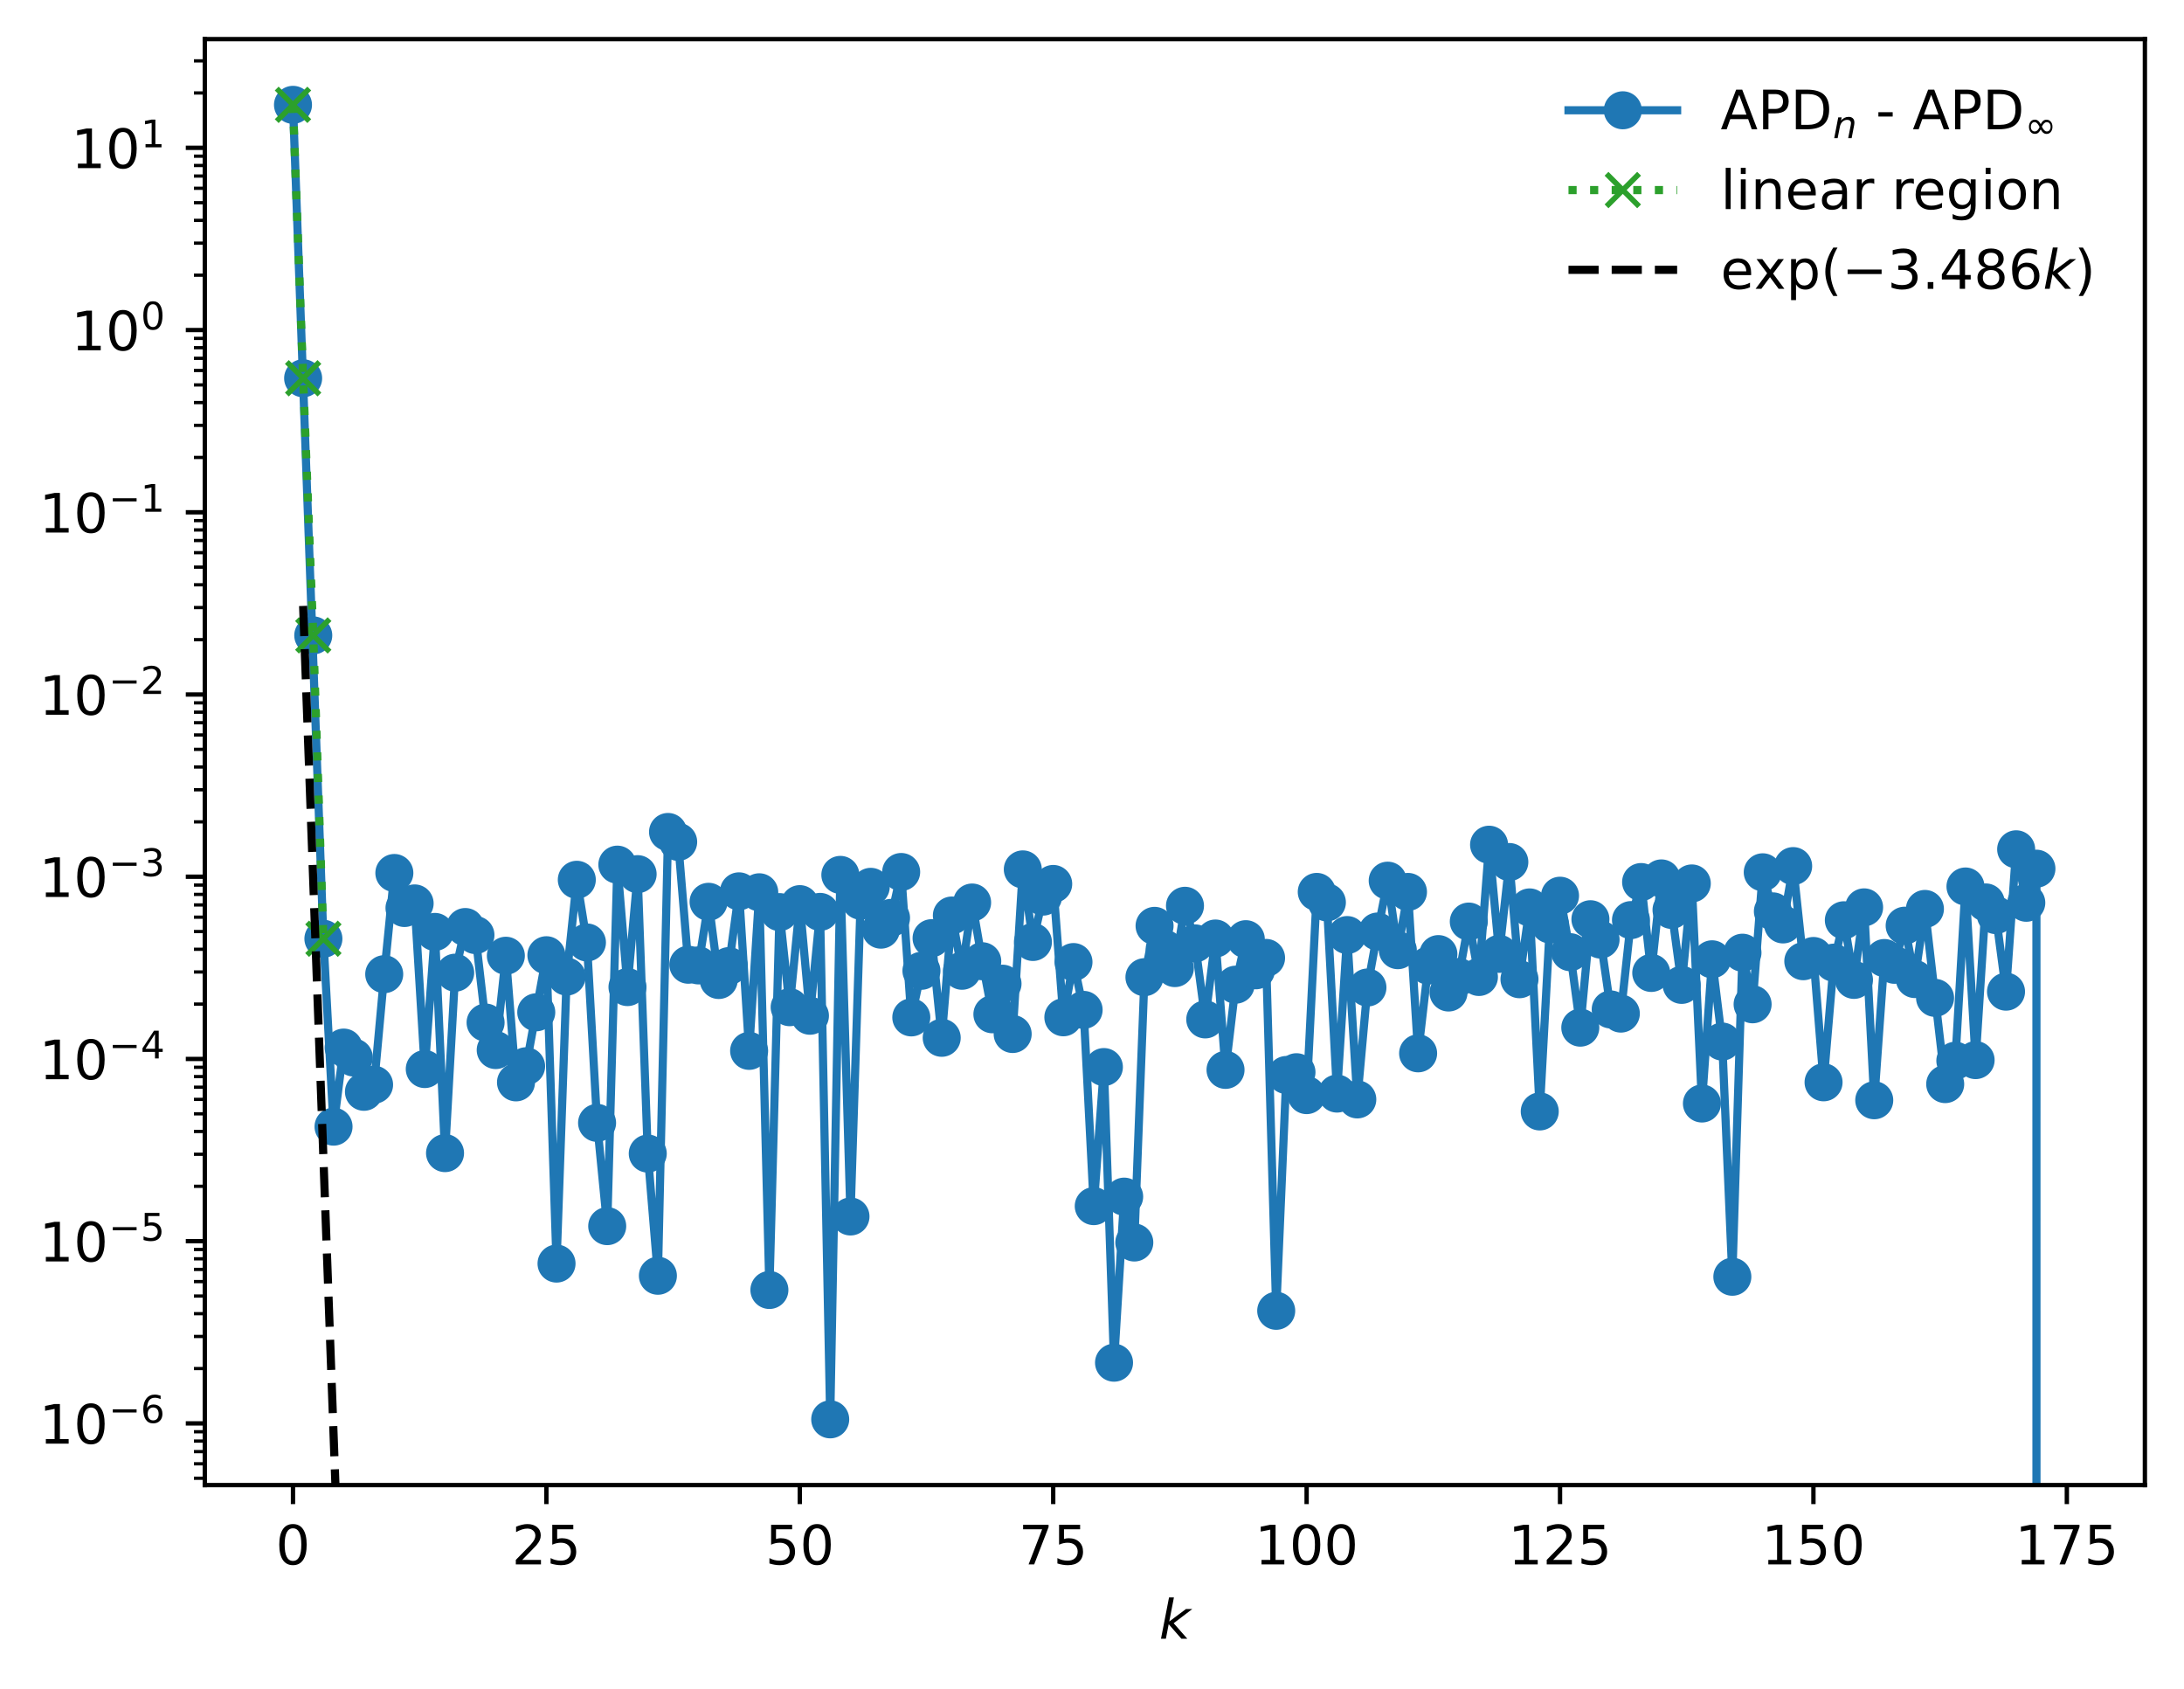 <?xml version="1.0" encoding="utf-8" standalone="no"?>
<!DOCTYPE svg PUBLIC "-//W3C//DTD SVG 1.1//EN"
  "http://www.w3.org/Graphics/SVG/1.1/DTD/svg11.dtd">
<!-- Created with matplotlib (https://matplotlib.org/) -->
<svg height="310.868pt" version="1.1" viewBox="0 0 402.02 310.868" width="402.02pt" xmlns="http://www.w3.org/2000/svg" xmlns:xlink="http://www.w3.org/1999/xlink">
 <defs>
  <style type="text/css">
*{stroke-linecap:butt;stroke-linejoin:round;}
  </style>
 </defs>
 <g id="figure_1">
  <g id="patch_1">
   <path d="M 0 310.868 
L 402.02 310.868 
L 402.02 0 
L 0 0 
z
" style="fill:#ffffff;"/>
  </g>
  <g id="axes_1">
   <g id="patch_2">
    <path d="M 37.7 273.312 
L 394.82 273.312 
L 394.82 7.2 
L 37.7 7.2 
z
" style="fill:#ffffff;"/>
   </g>
   <g id="matplotlib.axis_1">
    <g id="xtick_1">
     <g id="line2d_1">
      <defs>
       <path d="M 0 0 
L 0 3.5 
" id="m7f544eba81" style="stroke:#000000;stroke-width:0.8;"/>
      </defs>
      <g>
       <use style="stroke:#000000;stroke-width:0.8;" x="53.933" xlink:href="#m7f544eba81" y="273.312"/>
      </g>
     </g>
     <g id="text_1">
      <!-- 0 -->
      <defs>
       <path d="M 31.781 66.406 
Q 24.172 66.406 20.328 58.906 
Q 16.5 51.422 16.5 36.375 
Q 16.5 21.391 20.328 13.891 
Q 24.172 6.391 31.781 6.391 
Q 39.453 6.391 43.281 13.891 
Q 47.125 21.391 47.125 36.375 
Q 47.125 51.422 43.281 58.906 
Q 39.453 66.406 31.781 66.406 
z
M 31.781 74.219 
Q 44.047 74.219 50.516 64.516 
Q 56.984 54.828 56.984 36.375 
Q 56.984 17.969 50.516 8.266 
Q 44.047 -1.422 31.781 -1.422 
Q 19.531 -1.422 13.062 8.266 
Q 6.594 17.969 6.594 36.375 
Q 6.594 54.828 13.062 64.516 
Q 19.531 74.219 31.781 74.219 
z
" id="DejaVuSans-48"/>
      </defs>
      <g transform="translate(50.751 287.91)scale(0.1 -0.1)">
       <use xlink:href="#DejaVuSans-48"/>
      </g>
     </g>
    </g>
    <g id="xtick_2">
     <g id="line2d_2">
      <g>
       <use style="stroke:#000000;stroke-width:0.8;" x="100.578" xlink:href="#m7f544eba81" y="273.312"/>
      </g>
     </g>
     <g id="text_2">
      <!-- 25 -->
      <defs>
       <path d="M 19.188 8.297 
L 53.609 8.297 
L 53.609 0 
L 7.328 0 
L 7.328 8.297 
Q 12.938 14.109 22.625 23.891 
Q 32.328 33.688 34.812 36.531 
Q 39.547 41.844 41.422 45.531 
Q 43.312 49.219 43.312 52.781 
Q 43.312 58.594 39.234 62.25 
Q 35.156 65.922 28.609 65.922 
Q 23.969 65.922 18.812 64.312 
Q 13.672 62.703 7.812 59.422 
L 7.812 69.391 
Q 13.766 71.781 18.938 73 
Q 24.125 74.219 28.422 74.219 
Q 39.75 74.219 46.484 68.547 
Q 53.219 62.891 53.219 53.422 
Q 53.219 48.922 51.531 44.891 
Q 49.859 40.875 45.406 35.406 
Q 44.188 33.984 37.641 27.219 
Q 31.109 20.453 19.188 8.297 
z
" id="DejaVuSans-50"/>
       <path d="M 10.797 72.906 
L 49.516 72.906 
L 49.516 64.594 
L 19.828 64.594 
L 19.828 46.734 
Q 21.969 47.469 24.109 47.828 
Q 26.266 48.188 28.422 48.188 
Q 40.625 48.188 47.75 41.5 
Q 54.891 34.812 54.891 23.391 
Q 54.891 11.625 47.562 5.094 
Q 40.234 -1.422 26.906 -1.422 
Q 22.312 -1.422 17.547 -0.641 
Q 12.797 0.141 7.719 1.703 
L 7.719 11.625 
Q 12.109 9.234 16.797 8.062 
Q 21.484 6.891 26.703 6.891 
Q 35.156 6.891 40.078 11.328 
Q 45.016 15.766 45.016 23.391 
Q 45.016 31 40.078 35.438 
Q 35.156 39.891 26.703 39.891 
Q 22.75 39.891 18.812 39.016 
Q 14.891 38.141 10.797 36.281 
z
" id="DejaVuSans-53"/>
      </defs>
      <g transform="translate(94.216 287.91)scale(0.1 -0.1)">
       <use xlink:href="#DejaVuSans-50"/>
       <use x="63.623" xlink:href="#DejaVuSans-53"/>
      </g>
     </g>
    </g>
    <g id="xtick_3">
     <g id="line2d_3">
      <g>
       <use style="stroke:#000000;stroke-width:0.8;" x="147.224" xlink:href="#m7f544eba81" y="273.312"/>
      </g>
     </g>
     <g id="text_3">
      <!-- 50 -->
      <g transform="translate(140.862 287.91)scale(0.1 -0.1)">
       <use xlink:href="#DejaVuSans-53"/>
       <use x="63.623" xlink:href="#DejaVuSans-48"/>
      </g>
     </g>
    </g>
    <g id="xtick_4">
     <g id="line2d_4">
      <g>
       <use style="stroke:#000000;stroke-width:0.8;" x="193.87" xlink:href="#m7f544eba81" y="273.312"/>
      </g>
     </g>
     <g id="text_4">
      <!-- 75 -->
      <defs>
       <path d="M 8.203 72.906 
L 55.078 72.906 
L 55.078 68.703 
L 28.609 0 
L 18.312 0 
L 43.219 64.594 
L 8.203 64.594 
z
" id="DejaVuSans-55"/>
      </defs>
      <g transform="translate(187.508 287.91)scale(0.1 -0.1)">
       <use xlink:href="#DejaVuSans-55"/>
       <use x="63.623" xlink:href="#DejaVuSans-53"/>
      </g>
     </g>
    </g>
    <g id="xtick_5">
     <g id="line2d_5">
      <g>
       <use style="stroke:#000000;stroke-width:0.8;" x="240.516" xlink:href="#m7f544eba81" y="273.312"/>
      </g>
     </g>
     <g id="text_5">
      <!-- 100 -->
      <defs>
       <path d="M 12.406 8.297 
L 28.516 8.297 
L 28.516 63.922 
L 10.984 60.406 
L 10.984 69.391 
L 28.422 72.906 
L 38.281 72.906 
L 38.281 8.297 
L 54.391 8.297 
L 54.391 0 
L 12.406 0 
z
" id="DejaVuSans-49"/>
      </defs>
      <g transform="translate(230.972 287.91)scale(0.1 -0.1)">
       <use xlink:href="#DejaVuSans-49"/>
       <use x="63.623" xlink:href="#DejaVuSans-48"/>
       <use x="127.246" xlink:href="#DejaVuSans-48"/>
      </g>
     </g>
    </g>
    <g id="xtick_6">
     <g id="line2d_6">
      <g>
       <use style="stroke:#000000;stroke-width:0.8;" x="287.162" xlink:href="#m7f544eba81" y="273.312"/>
      </g>
     </g>
     <g id="text_6">
      <!-- 125 -->
      <g transform="translate(277.618 287.91)scale(0.1 -0.1)">
       <use xlink:href="#DejaVuSans-49"/>
       <use x="63.623" xlink:href="#DejaVuSans-50"/>
       <use x="127.246" xlink:href="#DejaVuSans-53"/>
      </g>
     </g>
    </g>
    <g id="xtick_7">
     <g id="line2d_7">
      <g>
       <use style="stroke:#000000;stroke-width:0.8;" x="333.807" xlink:href="#m7f544eba81" y="273.312"/>
      </g>
     </g>
     <g id="text_7">
      <!-- 150 -->
      <g transform="translate(324.264 287.91)scale(0.1 -0.1)">
       <use xlink:href="#DejaVuSans-49"/>
       <use x="63.623" xlink:href="#DejaVuSans-53"/>
       <use x="127.246" xlink:href="#DejaVuSans-48"/>
      </g>
     </g>
    </g>
    <g id="xtick_8">
     <g id="line2d_8">
      <g>
       <use style="stroke:#000000;stroke-width:0.8;" x="380.453" xlink:href="#m7f544eba81" y="273.312"/>
      </g>
     </g>
     <g id="text_8">
      <!-- 175 -->
      <g transform="translate(370.909 287.91)scale(0.1 -0.1)">
       <use xlink:href="#DejaVuSans-49"/>
       <use x="63.623" xlink:href="#DejaVuSans-55"/>
       <use x="127.246" xlink:href="#DejaVuSans-53"/>
      </g>
     </g>
    </g>
    <g id="text_9">
     <!-- $ k $ -->
     <defs>
      <path d="M 18.312 75.984 
L 27.297 75.984 
L 18.703 31.688 
L 49.516 54.688 
L 61.188 54.688 
L 26.812 28.516 
L 51.906 0 
L 41.016 0 
L 17.672 26.703 
L 12.5 0 
L 3.516 0 
z
" id="DejaVuSans-Oblique-107"/>
     </defs>
     <g transform="translate(213.36 301.589)scale(0.1 -0.1)">
      <use transform="translate(0 0.016)" xlink:href="#DejaVuSans-Oblique-107"/>
     </g>
    </g>
   </g>
   <g id="matplotlib.axis_2">
    <g id="ytick_1">
     <g id="line2d_9">
      <defs>
       <path d="M 0 0 
L -3.5 0 
" id="mecc96df016" style="stroke:#000000;stroke-width:0.8;"/>
      </defs>
      <g>
       <use style="stroke:#000000;stroke-width:0.8;" x="37.7" xlink:href="#mecc96df016" y="261.96"/>
      </g>
     </g>
     <g id="text_10">
      <!-- $\mathdefault{10^{-6}}$ -->
      <defs>
       <path d="M 10.594 35.5 
L 73.188 35.5 
L 73.188 27.203 
L 10.594 27.203 
z
" id="DejaVuSans-8722"/>
       <path d="M 33.016 40.375 
Q 26.375 40.375 22.484 35.828 
Q 18.609 31.297 18.609 23.391 
Q 18.609 15.531 22.484 10.953 
Q 26.375 6.391 33.016 6.391 
Q 39.656 6.391 43.531 10.953 
Q 47.406 15.531 47.406 23.391 
Q 47.406 31.297 43.531 35.828 
Q 39.656 40.375 33.016 40.375 
z
M 52.594 71.297 
L 52.594 62.312 
Q 48.875 64.062 45.094 64.984 
Q 41.312 65.922 37.594 65.922 
Q 27.828 65.922 22.672 59.328 
Q 17.531 52.734 16.797 39.406 
Q 19.672 43.656 24.016 45.922 
Q 28.375 48.188 33.594 48.188 
Q 44.578 48.188 50.953 41.516 
Q 57.328 34.859 57.328 23.391 
Q 57.328 12.156 50.688 5.359 
Q 44.047 -1.422 33.016 -1.422 
Q 20.359 -1.422 13.672 8.266 
Q 6.984 17.969 6.984 36.375 
Q 6.984 53.656 15.188 63.938 
Q 23.391 74.219 37.203 74.219 
Q 40.922 74.219 44.703 73.484 
Q 48.484 72.75 52.594 71.297 
z
" id="DejaVuSans-54"/>
      </defs>
      <g transform="translate(7.2 265.76)scale(0.1 -0.1)">
       <use transform="translate(0 0.766)" xlink:href="#DejaVuSans-49"/>
       <use transform="translate(63.623 0.766)" xlink:href="#DejaVuSans-48"/>
       <use transform="translate(128.203 39.047)scale(0.7)" xlink:href="#DejaVuSans-8722"/>
       <use transform="translate(186.855 39.047)scale(0.7)" xlink:href="#DejaVuSans-54"/>
      </g>
     </g>
    </g>
    <g id="ytick_2">
     <g id="line2d_10">
      <g>
       <use style="stroke:#000000;stroke-width:0.8;" x="37.7" xlink:href="#mecc96df016" y="228.424"/>
      </g>
     </g>
     <g id="text_11">
      <!-- $\mathdefault{10^{-5}}$ -->
      <g transform="translate(7.2 232.224)scale(0.1 -0.1)">
       <use transform="translate(0 0.684)" xlink:href="#DejaVuSans-49"/>
       <use transform="translate(63.623 0.684)" xlink:href="#DejaVuSans-48"/>
       <use transform="translate(128.203 38.966)scale(0.7)" xlink:href="#DejaVuSans-8722"/>
       <use transform="translate(186.855 38.966)scale(0.7)" xlink:href="#DejaVuSans-53"/>
      </g>
     </g>
    </g>
    <g id="ytick_3">
     <g id="line2d_11">
      <g>
       <use style="stroke:#000000;stroke-width:0.8;" x="37.7" xlink:href="#mecc96df016" y="194.888"/>
      </g>
     </g>
     <g id="text_12">
      <!-- $\mathdefault{10^{-4}}$ -->
      <defs>
       <path d="M 37.797 64.312 
L 12.891 25.391 
L 37.797 25.391 
z
M 35.203 72.906 
L 47.609 72.906 
L 47.609 25.391 
L 58.016 25.391 
L 58.016 17.188 
L 47.609 17.188 
L 47.609 0 
L 37.797 0 
L 37.797 17.188 
L 4.891 17.188 
L 4.891 26.703 
z
" id="DejaVuSans-52"/>
      </defs>
      <g transform="translate(7.2 198.687)scale(0.1 -0.1)">
       <use transform="translate(0 0.684)" xlink:href="#DejaVuSans-49"/>
       <use transform="translate(63.623 0.684)" xlink:href="#DejaVuSans-48"/>
       <use transform="translate(128.203 38.966)scale(0.7)" xlink:href="#DejaVuSans-8722"/>
       <use transform="translate(186.855 38.966)scale(0.7)" xlink:href="#DejaVuSans-52"/>
      </g>
     </g>
    </g>
    <g id="ytick_4">
     <g id="line2d_12">
      <g>
       <use style="stroke:#000000;stroke-width:0.8;" x="37.7" xlink:href="#mecc96df016" y="161.352"/>
      </g>
     </g>
     <g id="text_13">
      <!-- $\mathdefault{10^{-3}}$ -->
      <defs>
       <path d="M 40.578 39.312 
Q 47.656 37.797 51.625 33 
Q 55.609 28.219 55.609 21.188 
Q 55.609 10.406 48.188 4.484 
Q 40.766 -1.422 27.094 -1.422 
Q 22.516 -1.422 17.656 -0.516 
Q 12.797 0.391 7.625 2.203 
L 7.625 11.719 
Q 11.719 9.328 16.594 8.109 
Q 21.484 6.891 26.812 6.891 
Q 36.078 6.891 40.938 10.547 
Q 45.797 14.203 45.797 21.188 
Q 45.797 27.641 41.281 31.266 
Q 36.766 34.906 28.719 34.906 
L 20.219 34.906 
L 20.219 43.016 
L 29.109 43.016 
Q 36.375 43.016 40.234 45.922 
Q 44.094 48.828 44.094 54.297 
Q 44.094 59.906 40.109 62.906 
Q 36.141 65.922 28.719 65.922 
Q 24.656 65.922 20.016 65.031 
Q 15.375 64.156 9.812 62.312 
L 9.812 71.094 
Q 15.438 72.656 20.344 73.438 
Q 25.25 74.219 29.594 74.219 
Q 40.828 74.219 47.359 69.109 
Q 53.906 64.016 53.906 55.328 
Q 53.906 49.266 50.438 45.094 
Q 46.969 40.922 40.578 39.312 
z
" id="DejaVuSans-51"/>
      </defs>
      <g transform="translate(7.2 165.151)scale(0.1 -0.1)">
       <use transform="translate(0 0.766)" xlink:href="#DejaVuSans-49"/>
       <use transform="translate(63.623 0.766)" xlink:href="#DejaVuSans-48"/>
       <use transform="translate(128.203 39.047)scale(0.7)" xlink:href="#DejaVuSans-8722"/>
       <use transform="translate(186.855 39.047)scale(0.7)" xlink:href="#DejaVuSans-51"/>
      </g>
     </g>
    </g>
    <g id="ytick_5">
     <g id="line2d_13">
      <g>
       <use style="stroke:#000000;stroke-width:0.8;" x="37.7" xlink:href="#mecc96df016" y="127.816"/>
      </g>
     </g>
     <g id="text_14">
      <!-- $\mathdefault{10^{-2}}$ -->
      <g transform="translate(7.2 131.615)scale(0.1 -0.1)">
       <use transform="translate(0 0.766)" xlink:href="#DejaVuSans-49"/>
       <use transform="translate(63.623 0.766)" xlink:href="#DejaVuSans-48"/>
       <use transform="translate(128.203 39.047)scale(0.7)" xlink:href="#DejaVuSans-8722"/>
       <use transform="translate(186.855 39.047)scale(0.7)" xlink:href="#DejaVuSans-50"/>
      </g>
     </g>
    </g>
    <g id="ytick_6">
     <g id="line2d_14">
      <g>
       <use style="stroke:#000000;stroke-width:0.8;" x="37.7" xlink:href="#mecc96df016" y="94.28"/>
      </g>
     </g>
     <g id="text_15">
      <!-- $\mathdefault{10^{-1}}$ -->
      <g transform="translate(7.2 98.079)scale(0.1 -0.1)">
       <use transform="translate(0 0.684)" xlink:href="#DejaVuSans-49"/>
       <use transform="translate(63.623 0.684)" xlink:href="#DejaVuSans-48"/>
       <use transform="translate(128.203 38.966)scale(0.7)" xlink:href="#DejaVuSans-8722"/>
       <use transform="translate(186.855 38.966)scale(0.7)" xlink:href="#DejaVuSans-49"/>
      </g>
     </g>
    </g>
    <g id="ytick_7">
     <g id="line2d_15">
      <g>
       <use style="stroke:#000000;stroke-width:0.8;" x="37.7" xlink:href="#mecc96df016" y="60.743"/>
      </g>
     </g>
     <g id="text_16">
      <!-- $\mathdefault{10^{0}}$ -->
      <g transform="translate(13.1 64.543)scale(0.1 -0.1)">
       <use transform="translate(0 0.766)" xlink:href="#DejaVuSans-49"/>
       <use transform="translate(63.623 0.766)" xlink:href="#DejaVuSans-48"/>
       <use transform="translate(128.203 39.047)scale(0.7)" xlink:href="#DejaVuSans-48"/>
      </g>
     </g>
    </g>
    <g id="ytick_8">
     <g id="line2d_16">
      <g>
       <use style="stroke:#000000;stroke-width:0.8;" x="37.7" xlink:href="#mecc96df016" y="27.207"/>
      </g>
     </g>
     <g id="text_17">
      <!-- $\mathdefault{10^{1}}$ -->
      <g transform="translate(13.1 31.007)scale(0.1 -0.1)">
       <use transform="translate(0 0.684)" xlink:href="#DejaVuSans-49"/>
       <use transform="translate(63.623 0.684)" xlink:href="#DejaVuSans-48"/>
       <use transform="translate(128.203 38.966)scale(0.7)" xlink:href="#DejaVuSans-49"/>
      </g>
     </g>
    </g>
    <g id="ytick_9">
     <g id="line2d_17">
      <defs>
       <path d="M 0 0 
L -2 0 
" id="ma490409313" style="stroke:#000000;stroke-width:0.6;"/>
      </defs>
      <g>
       <use style="stroke:#000000;stroke-width:0.6;" x="37.7" xlink:href="#ma490409313" y="272.056"/>
      </g>
     </g>
    </g>
    <g id="ytick_10">
     <g id="line2d_18">
      <g>
       <use style="stroke:#000000;stroke-width:0.6;" x="37.7" xlink:href="#ma490409313" y="269.4"/>
      </g>
     </g>
    </g>
    <g id="ytick_11">
     <g id="line2d_19">
      <g>
       <use style="stroke:#000000;stroke-width:0.6;" x="37.7" xlink:href="#ma490409313" y="267.155"/>
      </g>
     </g>
    </g>
    <g id="ytick_12">
     <g id="line2d_20">
      <g>
       <use style="stroke:#000000;stroke-width:0.6;" x="37.7" xlink:href="#ma490409313" y="265.21"/>
      </g>
     </g>
    </g>
    <g id="ytick_13">
     <g id="line2d_21">
      <g>
       <use style="stroke:#000000;stroke-width:0.6;" x="37.7" xlink:href="#ma490409313" y="263.495"/>
      </g>
     </g>
    </g>
    <g id="ytick_14">
     <g id="line2d_22">
      <g>
       <use style="stroke:#000000;stroke-width:0.6;" x="37.7" xlink:href="#ma490409313" y="251.865"/>
      </g>
     </g>
    </g>
    <g id="ytick_15">
     <g id="line2d_23">
      <g>
       <use style="stroke:#000000;stroke-width:0.6;" x="37.7" xlink:href="#ma490409313" y="245.96"/>
      </g>
     </g>
    </g>
    <g id="ytick_16">
     <g id="line2d_24">
      <g>
       <use style="stroke:#000000;stroke-width:0.6;" x="37.7" xlink:href="#ma490409313" y="241.77"/>
      </g>
     </g>
    </g>
    <g id="ytick_17">
     <g id="line2d_25">
      <g>
       <use style="stroke:#000000;stroke-width:0.6;" x="37.7" xlink:href="#ma490409313" y="238.52"/>
      </g>
     </g>
    </g>
    <g id="ytick_18">
     <g id="line2d_26">
      <g>
       <use style="stroke:#000000;stroke-width:0.6;" x="37.7" xlink:href="#ma490409313" y="235.864"/>
      </g>
     </g>
    </g>
    <g id="ytick_19">
     <g id="line2d_27">
      <g>
       <use style="stroke:#000000;stroke-width:0.6;" x="37.7" xlink:href="#ma490409313" y="233.619"/>
      </g>
     </g>
    </g>
    <g id="ytick_20">
     <g id="line2d_28">
      <g>
       <use style="stroke:#000000;stroke-width:0.6;" x="37.7" xlink:href="#ma490409313" y="231.674"/>
      </g>
     </g>
    </g>
    <g id="ytick_21">
     <g id="line2d_29">
      <g>
       <use style="stroke:#000000;stroke-width:0.6;" x="37.7" xlink:href="#ma490409313" y="229.959"/>
      </g>
     </g>
    </g>
    <g id="ytick_22">
     <g id="line2d_30">
      <g>
       <use style="stroke:#000000;stroke-width:0.6;" x="37.7" xlink:href="#ma490409313" y="218.329"/>
      </g>
     </g>
    </g>
    <g id="ytick_23">
     <g id="line2d_31">
      <g>
       <use style="stroke:#000000;stroke-width:0.6;" x="37.7" xlink:href="#ma490409313" y="212.424"/>
      </g>
     </g>
    </g>
    <g id="ytick_24">
     <g id="line2d_32">
      <g>
       <use style="stroke:#000000;stroke-width:0.6;" x="37.7" xlink:href="#ma490409313" y="208.234"/>
      </g>
     </g>
    </g>
    <g id="ytick_25">
     <g id="line2d_33">
      <g>
       <use style="stroke:#000000;stroke-width:0.6;" x="37.7" xlink:href="#ma490409313" y="204.984"/>
      </g>
     </g>
    </g>
    <g id="ytick_26">
     <g id="line2d_34">
      <g>
       <use style="stroke:#000000;stroke-width:0.6;" x="37.7" xlink:href="#ma490409313" y="202.328"/>
      </g>
     </g>
    </g>
    <g id="ytick_27">
     <g id="line2d_35">
      <g>
       <use style="stroke:#000000;stroke-width:0.6;" x="37.7" xlink:href="#ma490409313" y="200.083"/>
      </g>
     </g>
    </g>
    <g id="ytick_28">
     <g id="line2d_36">
      <g>
       <use style="stroke:#000000;stroke-width:0.6;" x="37.7" xlink:href="#ma490409313" y="198.138"/>
      </g>
     </g>
    </g>
    <g id="ytick_29">
     <g id="line2d_37">
      <g>
       <use style="stroke:#000000;stroke-width:0.6;" x="37.7" xlink:href="#ma490409313" y="196.423"/>
      </g>
     </g>
    </g>
    <g id="ytick_30">
     <g id="line2d_38">
      <g>
       <use style="stroke:#000000;stroke-width:0.6;" x="37.7" xlink:href="#ma490409313" y="184.793"/>
      </g>
     </g>
    </g>
    <g id="ytick_31">
     <g id="line2d_39">
      <g>
       <use style="stroke:#000000;stroke-width:0.6;" x="37.7" xlink:href="#ma490409313" y="178.887"/>
      </g>
     </g>
    </g>
    <g id="ytick_32">
     <g id="line2d_40">
      <g>
       <use style="stroke:#000000;stroke-width:0.6;" x="37.7" xlink:href="#ma490409313" y="174.697"/>
      </g>
     </g>
    </g>
    <g id="ytick_33">
     <g id="line2d_41">
      <g>
       <use style="stroke:#000000;stroke-width:0.6;" x="37.7" xlink:href="#ma490409313" y="171.447"/>
      </g>
     </g>
    </g>
    <g id="ytick_34">
     <g id="line2d_42">
      <g>
       <use style="stroke:#000000;stroke-width:0.6;" x="37.7" xlink:href="#ma490409313" y="168.792"/>
      </g>
     </g>
    </g>
    <g id="ytick_35">
     <g id="line2d_43">
      <g>
       <use style="stroke:#000000;stroke-width:0.6;" x="37.7" xlink:href="#ma490409313" y="166.547"/>
      </g>
     </g>
    </g>
    <g id="ytick_36">
     <g id="line2d_44">
      <g>
       <use style="stroke:#000000;stroke-width:0.6;" x="37.7" xlink:href="#ma490409313" y="164.602"/>
      </g>
     </g>
    </g>
    <g id="ytick_37">
     <g id="line2d_45">
      <g>
       <use style="stroke:#000000;stroke-width:0.6;" x="37.7" xlink:href="#ma490409313" y="162.887"/>
      </g>
     </g>
    </g>
    <g id="ytick_38">
     <g id="line2d_46">
      <g>
       <use style="stroke:#000000;stroke-width:0.6;" x="37.7" xlink:href="#ma490409313" y="151.257"/>
      </g>
     </g>
    </g>
    <g id="ytick_39">
     <g id="line2d_47">
      <g>
       <use style="stroke:#000000;stroke-width:0.6;" x="37.7" xlink:href="#ma490409313" y="145.351"/>
      </g>
     </g>
    </g>
    <g id="ytick_40">
     <g id="line2d_48">
      <g>
       <use style="stroke:#000000;stroke-width:0.6;" x="37.7" xlink:href="#ma490409313" y="141.161"/>
      </g>
     </g>
    </g>
    <g id="ytick_41">
     <g id="line2d_49">
      <g>
       <use style="stroke:#000000;stroke-width:0.6;" x="37.7" xlink:href="#ma490409313" y="137.911"/>
      </g>
     </g>
    </g>
    <g id="ytick_42">
     <g id="line2d_50">
      <g>
       <use style="stroke:#000000;stroke-width:0.6;" x="37.7" xlink:href="#ma490409313" y="135.256"/>
      </g>
     </g>
    </g>
    <g id="ytick_43">
     <g id="line2d_51">
      <g>
       <use style="stroke:#000000;stroke-width:0.6;" x="37.7" xlink:href="#ma490409313" y="133.011"/>
      </g>
     </g>
    </g>
    <g id="ytick_44">
     <g id="line2d_52">
      <g>
       <use style="stroke:#000000;stroke-width:0.6;" x="37.7" xlink:href="#ma490409313" y="131.066"/>
      </g>
     </g>
    </g>
    <g id="ytick_45">
     <g id="line2d_53">
      <g>
       <use style="stroke:#000000;stroke-width:0.6;" x="37.7" xlink:href="#ma490409313" y="129.35"/>
      </g>
     </g>
    </g>
    <g id="ytick_46">
     <g id="line2d_54">
      <g>
       <use style="stroke:#000000;stroke-width:0.6;" x="37.7" xlink:href="#ma490409313" y="117.72"/>
      </g>
     </g>
    </g>
    <g id="ytick_47">
     <g id="line2d_55">
      <g>
       <use style="stroke:#000000;stroke-width:0.6;" x="37.7" xlink:href="#ma490409313" y="111.815"/>
      </g>
     </g>
    </g>
    <g id="ytick_48">
     <g id="line2d_56">
      <g>
       <use style="stroke:#000000;stroke-width:0.6;" x="37.7" xlink:href="#ma490409313" y="107.625"/>
      </g>
     </g>
    </g>
    <g id="ytick_49">
     <g id="line2d_57">
      <g>
       <use style="stroke:#000000;stroke-width:0.6;" x="37.7" xlink:href="#ma490409313" y="104.375"/>
      </g>
     </g>
    </g>
    <g id="ytick_50">
     <g id="line2d_58">
      <g>
       <use style="stroke:#000000;stroke-width:0.6;" x="37.7" xlink:href="#ma490409313" y="101.72"/>
      </g>
     </g>
    </g>
    <g id="ytick_51">
     <g id="line2d_59">
      <g>
       <use style="stroke:#000000;stroke-width:0.6;" x="37.7" xlink:href="#ma490409313" y="99.474"/>
      </g>
     </g>
    </g>
    <g id="ytick_52">
     <g id="line2d_60">
      <g>
       <use style="stroke:#000000;stroke-width:0.6;" x="37.7" xlink:href="#ma490409313" y="97.53"/>
      </g>
     </g>
    </g>
    <g id="ytick_53">
     <g id="line2d_61">
      <g>
       <use style="stroke:#000000;stroke-width:0.6;" x="37.7" xlink:href="#ma490409313" y="95.814"/>
      </g>
     </g>
    </g>
    <g id="ytick_54">
     <g id="line2d_62">
      <g>
       <use style="stroke:#000000;stroke-width:0.6;" x="37.7" xlink:href="#ma490409313" y="84.184"/>
      </g>
     </g>
    </g>
    <g id="ytick_55">
     <g id="line2d_63">
      <g>
       <use style="stroke:#000000;stroke-width:0.6;" x="37.7" xlink:href="#ma490409313" y="78.279"/>
      </g>
     </g>
    </g>
    <g id="ytick_56">
     <g id="line2d_64">
      <g>
       <use style="stroke:#000000;stroke-width:0.6;" x="37.7" xlink:href="#ma490409313" y="74.089"/>
      </g>
     </g>
    </g>
    <g id="ytick_57">
     <g id="line2d_65">
      <g>
       <use style="stroke:#000000;stroke-width:0.6;" x="37.7" xlink:href="#ma490409313" y="70.839"/>
      </g>
     </g>
    </g>
    <g id="ytick_58">
     <g id="line2d_66">
      <g>
       <use style="stroke:#000000;stroke-width:0.6;" x="37.7" xlink:href="#ma490409313" y="68.183"/>
      </g>
     </g>
    </g>
    <g id="ytick_59">
     <g id="line2d_67">
      <g>
       <use style="stroke:#000000;stroke-width:0.6;" x="37.7" xlink:href="#ma490409313" y="65.938"/>
      </g>
     </g>
    </g>
    <g id="ytick_60">
     <g id="line2d_68">
      <g>
       <use style="stroke:#000000;stroke-width:0.6;" x="37.7" xlink:href="#ma490409313" y="63.993"/>
      </g>
     </g>
    </g>
    <g id="ytick_61">
     <g id="line2d_69">
      <g>
       <use style="stroke:#000000;stroke-width:0.6;" x="37.7" xlink:href="#ma490409313" y="62.278"/>
      </g>
     </g>
    </g>
    <g id="ytick_62">
     <g id="line2d_70">
      <g>
       <use style="stroke:#000000;stroke-width:0.6;" x="37.7" xlink:href="#ma490409313" y="50.648"/>
      </g>
     </g>
    </g>
    <g id="ytick_63">
     <g id="line2d_71">
      <g>
       <use style="stroke:#000000;stroke-width:0.6;" x="37.7" xlink:href="#ma490409313" y="44.743"/>
      </g>
     </g>
    </g>
    <g id="ytick_64">
     <g id="line2d_72">
      <g>
       <use style="stroke:#000000;stroke-width:0.6;" x="37.7" xlink:href="#ma490409313" y="40.553"/>
      </g>
     </g>
    </g>
    <g id="ytick_65">
     <g id="line2d_73">
      <g>
       <use style="stroke:#000000;stroke-width:0.6;" x="37.7" xlink:href="#ma490409313" y="37.303"/>
      </g>
     </g>
    </g>
    <g id="ytick_66">
     <g id="line2d_74">
      <g>
       <use style="stroke:#000000;stroke-width:0.6;" x="37.7" xlink:href="#ma490409313" y="34.647"/>
      </g>
     </g>
    </g>
    <g id="ytick_67">
     <g id="line2d_75">
      <g>
       <use style="stroke:#000000;stroke-width:0.6;" x="37.7" xlink:href="#ma490409313" y="32.402"/>
      </g>
     </g>
    </g>
    <g id="ytick_68">
     <g id="line2d_76">
      <g>
       <use style="stroke:#000000;stroke-width:0.6;" x="37.7" xlink:href="#ma490409313" y="30.457"/>
      </g>
     </g>
    </g>
    <g id="ytick_69">
     <g id="line2d_77">
      <g>
       <use style="stroke:#000000;stroke-width:0.6;" x="37.7" xlink:href="#ma490409313" y="28.742"/>
      </g>
     </g>
    </g>
    <g id="ytick_70">
     <g id="line2d_78">
      <g>
       <use style="stroke:#000000;stroke-width:0.6;" x="37.7" xlink:href="#ma490409313" y="17.112"/>
      </g>
     </g>
    </g>
    <g id="ytick_71">
     <g id="line2d_79">
      <g>
       <use style="stroke:#000000;stroke-width:0.6;" x="37.7" xlink:href="#ma490409313" y="11.207"/>
      </g>
     </g>
    </g>
   </g>
   <g id="line2d_80">
    <path clip-path="url(#p40c430163b)" d="M 53.933 19.296 
L 59.53 172.768 
L 61.396 207.346 
L 63.262 192.797 
L 65.128 194.63 
L 66.994 200.933 
L 68.859 199.629 
L 70.725 179.287 
L 72.591 160.664 
L 74.457 167.109 
L 76.323 166.265 
L 78.189 196.748 
L 80.054 171.507 
L 81.92 212.218 
L 83.786 179.01 
L 85.652 170.608 
L 87.518 172.091 
L 89.384 188.189 
L 91.249 193.252 
L 93.115 175.895 
L 94.981 199.197 
L 96.847 196.231 
L 100.578 175.801 
L 102.444 232.547 
L 104.31 179.727 
L 106.176 161.914 
L 108.042 173.452 
L 109.908 206.652 
L 111.773 225.657 
L 113.639 159.128 
L 115.505 181.662 
L 117.371 160.879 
L 119.237 212.301 
L 121.103 234.788 
L 122.968 153.114 
L 124.834 154.938 
L 126.7 177.548 
L 128.566 177.673 
L 130.432 165.968 
L 132.298 180.357 
L 134.163 177.798 
L 136.029 164.042 
L 137.895 193.4 
L 139.761 164.215 
L 141.627 237.406 
L 143.493 167.862 
L 145.358 185.363 
L 147.224 166.398 
L 149.09 186.936 
L 150.956 167.825 
L 152.822 261.216 
L 154.688 161.015 
L 156.553 223.879 
L 158.419 165.768 
L 160.285 163.212 
L 162.151 171.093 
L 164.017 168.928 
L 165.883 160.48 
L 167.748 187.241 
L 169.614 178.664 
L 171.48 172.663 
L 173.346 190.996 
L 175.212 168.49 
L 177.078 178.658 
L 178.943 166.1 
L 180.809 176.905 
L 182.675 186.667 
L 184.541 181.036 
L 186.407 190.3 
L 188.273 160.002 
L 190.138 173.362 
L 192.004 165.011 
L 193.87 162.682 
L 195.736 187.221 
L 197.602 177.056 
L 199.468 185.86 
L 201.333 221.974 
L 203.199 196.38 
L 205.065 250.788 
L 206.931 220.228 
L 208.797 228.668 
L 210.663 179.841 
L 212.528 170.393 
L 214.394 174.626 
L 216.26 178.167 
L 218.126 166.7 
L 219.992 173.624 
L 221.857 187.611 
L 223.723 172.725 
L 225.589 196.9 
L 227.455 181.22 
L 229.321 172.846 
L 231.187 178.571 
L 233.052 176.295 
L 234.918 241.239 
L 236.784 197.841 
L 238.65 197.331 
L 240.516 201.545 
L 242.382 164.146 
L 244.247 166.075 
L 246.113 201.26 
L 247.979 172.088 
L 249.845 202.335 
L 251.711 181.741 
L 253.577 171.436 
L 255.442 162.079 
L 257.308 174.87 
L 259.174 164.149 
L 261.04 193.855 
L 262.906 177.711 
L 264.772 175.591 
L 266.637 182.66 
L 268.503 179.806 
L 270.369 169.605 
L 272.235 179.802 
L 274.101 155.46 
L 275.967 175.547 
L 277.832 158.646 
L 279.698 180.216 
L 281.564 167 
L 283.43 204.549 
L 285.296 170.13 
L 287.162 164.848 
L 289.027 175.238 
L 290.893 189.127 
L 292.759 169.174 
L 294.625 172.917 
L 296.491 185.779 
L 298.357 186.54 
L 300.222 169.332 
L 302.088 162.332 
L 303.954 179.058 
L 305.82 161.662 
L 307.686 167.46 
L 309.552 181.257 
L 311.417 162.588 
L 313.283 203.088 
L 315.149 176.548 
L 317.015 191.687 
L 318.881 234.972 
L 320.747 175.334 
L 322.612 184.828 
L 324.478 160.536 
L 326.344 167.728 
L 328.21 170.129 
L 330.076 159.396 
L 331.942 176.902 
L 333.807 175.939 
L 335.673 199.187 
L 337.539 177.167 
L 339.405 169.365 
L 341.271 180.338 
L 343.136 166.991 
L 345.002 202.491 
L 346.868 176.315 
L 348.734 177.563 
L 350.6 170.364 
L 352.466 180.185 
L 354.331 167.281 
L 358.063 199.517 
L 359.929 195.216 
L 361.795 163.149 
L 363.661 195.101 
L 365.526 166.085 
L 367.392 168.416 
L 369.258 182.503 
L 371.124 156.303 
L 372.99 166.143 
L 374.856 159.872 
L 374.864 311.868 
L 374.864 311.868 
" style="fill:none;stroke:#1f77b4;stroke-linecap:square;stroke-width:1.5;"/>
    <defs>
     <path d="M 0 3 
C 0.796 3 1.559 2.684 2.121 2.121 
C 2.684 1.559 3 0.796 3 0 
C 3 -0.796 2.684 -1.559 2.121 -2.121 
C 1.559 -2.684 0.796 -3 0 -3 
C -0.796 -3 -1.559 -2.684 -2.121 -2.121 
C -2.684 -1.559 -3 -0.796 -3 0 
C -3 0.796 -2.684 1.559 -2.121 2.121 
C -1.559 2.684 -0.796 3 0 3 
z
" id="mbc4d8a5944" style="stroke:#1f77b4;"/>
    </defs>
    <g clip-path="url(#p40c430163b)">
     <use style="fill:#1f77b4;stroke:#1f77b4;" x="53.933" xlink:href="#mbc4d8a5944" y="19.296"/>
     <use style="fill:#1f77b4;stroke:#1f77b4;" x="55.799" xlink:href="#mbc4d8a5944" y="69.616"/>
     <use style="fill:#1f77b4;stroke:#1f77b4;" x="57.664" xlink:href="#mbc4d8a5944" y="116.94"/>
     <use style="fill:#1f77b4;stroke:#1f77b4;" x="59.53" xlink:href="#mbc4d8a5944" y="172.768"/>
     <use style="fill:#1f77b4;stroke:#1f77b4;" x="61.396" xlink:href="#mbc4d8a5944" y="207.346"/>
     <use style="fill:#1f77b4;stroke:#1f77b4;" x="63.262" xlink:href="#mbc4d8a5944" y="192.797"/>
     <use style="fill:#1f77b4;stroke:#1f77b4;" x="65.128" xlink:href="#mbc4d8a5944" y="194.63"/>
     <use style="fill:#1f77b4;stroke:#1f77b4;" x="66.994" xlink:href="#mbc4d8a5944" y="200.933"/>
     <use style="fill:#1f77b4;stroke:#1f77b4;" x="68.859" xlink:href="#mbc4d8a5944" y="199.629"/>
     <use style="fill:#1f77b4;stroke:#1f77b4;" x="70.725" xlink:href="#mbc4d8a5944" y="179.287"/>
     <use style="fill:#1f77b4;stroke:#1f77b4;" x="72.591" xlink:href="#mbc4d8a5944" y="160.664"/>
     <use style="fill:#1f77b4;stroke:#1f77b4;" x="74.457" xlink:href="#mbc4d8a5944" y="167.109"/>
     <use style="fill:#1f77b4;stroke:#1f77b4;" x="76.323" xlink:href="#mbc4d8a5944" y="166.265"/>
     <use style="fill:#1f77b4;stroke:#1f77b4;" x="78.189" xlink:href="#mbc4d8a5944" y="196.748"/>
     <use style="fill:#1f77b4;stroke:#1f77b4;" x="80.054" xlink:href="#mbc4d8a5944" y="171.507"/>
     <use style="fill:#1f77b4;stroke:#1f77b4;" x="81.92" xlink:href="#mbc4d8a5944" y="212.218"/>
     <use style="fill:#1f77b4;stroke:#1f77b4;" x="83.786" xlink:href="#mbc4d8a5944" y="179.01"/>
     <use style="fill:#1f77b4;stroke:#1f77b4;" x="85.652" xlink:href="#mbc4d8a5944" y="170.608"/>
     <use style="fill:#1f77b4;stroke:#1f77b4;" x="87.518" xlink:href="#mbc4d8a5944" y="172.091"/>
     <use style="fill:#1f77b4;stroke:#1f77b4;" x="89.384" xlink:href="#mbc4d8a5944" y="188.189"/>
     <use style="fill:#1f77b4;stroke:#1f77b4;" x="91.249" xlink:href="#mbc4d8a5944" y="193.252"/>
     <use style="fill:#1f77b4;stroke:#1f77b4;" x="93.115" xlink:href="#mbc4d8a5944" y="175.895"/>
     <use style="fill:#1f77b4;stroke:#1f77b4;" x="94.981" xlink:href="#mbc4d8a5944" y="199.197"/>
     <use style="fill:#1f77b4;stroke:#1f77b4;" x="96.847" xlink:href="#mbc4d8a5944" y="196.231"/>
     <use style="fill:#1f77b4;stroke:#1f77b4;" x="98.713" xlink:href="#mbc4d8a5944" y="186.302"/>
     <use style="fill:#1f77b4;stroke:#1f77b4;" x="100.578" xlink:href="#mbc4d8a5944" y="175.801"/>
     <use style="fill:#1f77b4;stroke:#1f77b4;" x="102.444" xlink:href="#mbc4d8a5944" y="232.547"/>
     <use style="fill:#1f77b4;stroke:#1f77b4;" x="104.31" xlink:href="#mbc4d8a5944" y="179.727"/>
     <use style="fill:#1f77b4;stroke:#1f77b4;" x="106.176" xlink:href="#mbc4d8a5944" y="161.914"/>
     <use style="fill:#1f77b4;stroke:#1f77b4;" x="108.042" xlink:href="#mbc4d8a5944" y="173.452"/>
     <use style="fill:#1f77b4;stroke:#1f77b4;" x="109.908" xlink:href="#mbc4d8a5944" y="206.652"/>
     <use style="fill:#1f77b4;stroke:#1f77b4;" x="111.773" xlink:href="#mbc4d8a5944" y="225.657"/>
     <use style="fill:#1f77b4;stroke:#1f77b4;" x="113.639" xlink:href="#mbc4d8a5944" y="159.128"/>
     <use style="fill:#1f77b4;stroke:#1f77b4;" x="115.505" xlink:href="#mbc4d8a5944" y="181.662"/>
     <use style="fill:#1f77b4;stroke:#1f77b4;" x="117.371" xlink:href="#mbc4d8a5944" y="160.879"/>
     <use style="fill:#1f77b4;stroke:#1f77b4;" x="119.237" xlink:href="#mbc4d8a5944" y="212.301"/>
     <use style="fill:#1f77b4;stroke:#1f77b4;" x="121.103" xlink:href="#mbc4d8a5944" y="234.788"/>
     <use style="fill:#1f77b4;stroke:#1f77b4;" x="122.968" xlink:href="#mbc4d8a5944" y="153.114"/>
     <use style="fill:#1f77b4;stroke:#1f77b4;" x="124.834" xlink:href="#mbc4d8a5944" y="154.938"/>
     <use style="fill:#1f77b4;stroke:#1f77b4;" x="126.7" xlink:href="#mbc4d8a5944" y="177.548"/>
     <use style="fill:#1f77b4;stroke:#1f77b4;" x="128.566" xlink:href="#mbc4d8a5944" y="177.673"/>
     <use style="fill:#1f77b4;stroke:#1f77b4;" x="130.432" xlink:href="#mbc4d8a5944" y="165.968"/>
     <use style="fill:#1f77b4;stroke:#1f77b4;" x="132.298" xlink:href="#mbc4d8a5944" y="180.357"/>
     <use style="fill:#1f77b4;stroke:#1f77b4;" x="134.163" xlink:href="#mbc4d8a5944" y="177.798"/>
     <use style="fill:#1f77b4;stroke:#1f77b4;" x="136.029" xlink:href="#mbc4d8a5944" y="164.042"/>
     <use style="fill:#1f77b4;stroke:#1f77b4;" x="137.895" xlink:href="#mbc4d8a5944" y="193.4"/>
     <use style="fill:#1f77b4;stroke:#1f77b4;" x="139.761" xlink:href="#mbc4d8a5944" y="164.215"/>
     <use style="fill:#1f77b4;stroke:#1f77b4;" x="141.627" xlink:href="#mbc4d8a5944" y="237.406"/>
     <use style="fill:#1f77b4;stroke:#1f77b4;" x="143.493" xlink:href="#mbc4d8a5944" y="167.862"/>
     <use style="fill:#1f77b4;stroke:#1f77b4;" x="145.358" xlink:href="#mbc4d8a5944" y="185.363"/>
     <use style="fill:#1f77b4;stroke:#1f77b4;" x="147.224" xlink:href="#mbc4d8a5944" y="166.398"/>
     <use style="fill:#1f77b4;stroke:#1f77b4;" x="149.09" xlink:href="#mbc4d8a5944" y="186.936"/>
     <use style="fill:#1f77b4;stroke:#1f77b4;" x="150.956" xlink:href="#mbc4d8a5944" y="167.825"/>
     <use style="fill:#1f77b4;stroke:#1f77b4;" x="152.822" xlink:href="#mbc4d8a5944" y="261.216"/>
     <use style="fill:#1f77b4;stroke:#1f77b4;" x="154.688" xlink:href="#mbc4d8a5944" y="161.015"/>
     <use style="fill:#1f77b4;stroke:#1f77b4;" x="156.553" xlink:href="#mbc4d8a5944" y="223.879"/>
     <use style="fill:#1f77b4;stroke:#1f77b4;" x="158.419" xlink:href="#mbc4d8a5944" y="165.768"/>
     <use style="fill:#1f77b4;stroke:#1f77b4;" x="160.285" xlink:href="#mbc4d8a5944" y="163.212"/>
     <use style="fill:#1f77b4;stroke:#1f77b4;" x="162.151" xlink:href="#mbc4d8a5944" y="171.093"/>
     <use style="fill:#1f77b4;stroke:#1f77b4;" x="164.017" xlink:href="#mbc4d8a5944" y="168.928"/>
     <use style="fill:#1f77b4;stroke:#1f77b4;" x="165.883" xlink:href="#mbc4d8a5944" y="160.48"/>
     <use style="fill:#1f77b4;stroke:#1f77b4;" x="167.748" xlink:href="#mbc4d8a5944" y="187.241"/>
     <use style="fill:#1f77b4;stroke:#1f77b4;" x="169.614" xlink:href="#mbc4d8a5944" y="178.664"/>
     <use style="fill:#1f77b4;stroke:#1f77b4;" x="171.48" xlink:href="#mbc4d8a5944" y="172.663"/>
     <use style="fill:#1f77b4;stroke:#1f77b4;" x="173.346" xlink:href="#mbc4d8a5944" y="190.996"/>
     <use style="fill:#1f77b4;stroke:#1f77b4;" x="175.212" xlink:href="#mbc4d8a5944" y="168.49"/>
     <use style="fill:#1f77b4;stroke:#1f77b4;" x="177.078" xlink:href="#mbc4d8a5944" y="178.658"/>
     <use style="fill:#1f77b4;stroke:#1f77b4;" x="178.943" xlink:href="#mbc4d8a5944" y="166.1"/>
     <use style="fill:#1f77b4;stroke:#1f77b4;" x="180.809" xlink:href="#mbc4d8a5944" y="176.905"/>
     <use style="fill:#1f77b4;stroke:#1f77b4;" x="182.675" xlink:href="#mbc4d8a5944" y="186.667"/>
     <use style="fill:#1f77b4;stroke:#1f77b4;" x="184.541" xlink:href="#mbc4d8a5944" y="181.036"/>
     <use style="fill:#1f77b4;stroke:#1f77b4;" x="186.407" xlink:href="#mbc4d8a5944" y="190.3"/>
     <use style="fill:#1f77b4;stroke:#1f77b4;" x="188.273" xlink:href="#mbc4d8a5944" y="160.002"/>
     <use style="fill:#1f77b4;stroke:#1f77b4;" x="190.138" xlink:href="#mbc4d8a5944" y="173.362"/>
     <use style="fill:#1f77b4;stroke:#1f77b4;" x="192.004" xlink:href="#mbc4d8a5944" y="165.011"/>
     <use style="fill:#1f77b4;stroke:#1f77b4;" x="193.87" xlink:href="#mbc4d8a5944" y="162.682"/>
     <use style="fill:#1f77b4;stroke:#1f77b4;" x="195.736" xlink:href="#mbc4d8a5944" y="187.221"/>
     <use style="fill:#1f77b4;stroke:#1f77b4;" x="197.602" xlink:href="#mbc4d8a5944" y="177.056"/>
     <use style="fill:#1f77b4;stroke:#1f77b4;" x="199.468" xlink:href="#mbc4d8a5944" y="185.86"/>
     <use style="fill:#1f77b4;stroke:#1f77b4;" x="201.333" xlink:href="#mbc4d8a5944" y="221.974"/>
     <use style="fill:#1f77b4;stroke:#1f77b4;" x="203.199" xlink:href="#mbc4d8a5944" y="196.38"/>
     <use style="fill:#1f77b4;stroke:#1f77b4;" x="205.065" xlink:href="#mbc4d8a5944" y="250.788"/>
     <use style="fill:#1f77b4;stroke:#1f77b4;" x="206.931" xlink:href="#mbc4d8a5944" y="220.228"/>
     <use style="fill:#1f77b4;stroke:#1f77b4;" x="208.797" xlink:href="#mbc4d8a5944" y="228.668"/>
     <use style="fill:#1f77b4;stroke:#1f77b4;" x="210.663" xlink:href="#mbc4d8a5944" y="179.841"/>
     <use style="fill:#1f77b4;stroke:#1f77b4;" x="212.528" xlink:href="#mbc4d8a5944" y="170.393"/>
     <use style="fill:#1f77b4;stroke:#1f77b4;" x="214.394" xlink:href="#mbc4d8a5944" y="174.626"/>
     <use style="fill:#1f77b4;stroke:#1f77b4;" x="216.26" xlink:href="#mbc4d8a5944" y="178.167"/>
     <use style="fill:#1f77b4;stroke:#1f77b4;" x="218.126" xlink:href="#mbc4d8a5944" y="166.7"/>
     <use style="fill:#1f77b4;stroke:#1f77b4;" x="219.992" xlink:href="#mbc4d8a5944" y="173.624"/>
     <use style="fill:#1f77b4;stroke:#1f77b4;" x="221.857" xlink:href="#mbc4d8a5944" y="187.611"/>
     <use style="fill:#1f77b4;stroke:#1f77b4;" x="223.723" xlink:href="#mbc4d8a5944" y="172.725"/>
     <use style="fill:#1f77b4;stroke:#1f77b4;" x="225.589" xlink:href="#mbc4d8a5944" y="196.9"/>
     <use style="fill:#1f77b4;stroke:#1f77b4;" x="227.455" xlink:href="#mbc4d8a5944" y="181.22"/>
     <use style="fill:#1f77b4;stroke:#1f77b4;" x="229.321" xlink:href="#mbc4d8a5944" y="172.846"/>
     <use style="fill:#1f77b4;stroke:#1f77b4;" x="231.187" xlink:href="#mbc4d8a5944" y="178.571"/>
     <use style="fill:#1f77b4;stroke:#1f77b4;" x="233.052" xlink:href="#mbc4d8a5944" y="176.295"/>
     <use style="fill:#1f77b4;stroke:#1f77b4;" x="234.918" xlink:href="#mbc4d8a5944" y="241.239"/>
     <use style="fill:#1f77b4;stroke:#1f77b4;" x="236.784" xlink:href="#mbc4d8a5944" y="197.841"/>
     <use style="fill:#1f77b4;stroke:#1f77b4;" x="238.65" xlink:href="#mbc4d8a5944" y="197.331"/>
     <use style="fill:#1f77b4;stroke:#1f77b4;" x="240.516" xlink:href="#mbc4d8a5944" y="201.545"/>
     <use style="fill:#1f77b4;stroke:#1f77b4;" x="242.382" xlink:href="#mbc4d8a5944" y="164.146"/>
     <use style="fill:#1f77b4;stroke:#1f77b4;" x="244.247" xlink:href="#mbc4d8a5944" y="166.075"/>
     <use style="fill:#1f77b4;stroke:#1f77b4;" x="246.113" xlink:href="#mbc4d8a5944" y="201.26"/>
     <use style="fill:#1f77b4;stroke:#1f77b4;" x="247.979" xlink:href="#mbc4d8a5944" y="172.088"/>
     <use style="fill:#1f77b4;stroke:#1f77b4;" x="249.845" xlink:href="#mbc4d8a5944" y="202.335"/>
     <use style="fill:#1f77b4;stroke:#1f77b4;" x="251.711" xlink:href="#mbc4d8a5944" y="181.741"/>
     <use style="fill:#1f77b4;stroke:#1f77b4;" x="253.577" xlink:href="#mbc4d8a5944" y="171.436"/>
     <use style="fill:#1f77b4;stroke:#1f77b4;" x="255.442" xlink:href="#mbc4d8a5944" y="162.079"/>
     <use style="fill:#1f77b4;stroke:#1f77b4;" x="257.308" xlink:href="#mbc4d8a5944" y="174.87"/>
     <use style="fill:#1f77b4;stroke:#1f77b4;" x="259.174" xlink:href="#mbc4d8a5944" y="164.149"/>
     <use style="fill:#1f77b4;stroke:#1f77b4;" x="261.04" xlink:href="#mbc4d8a5944" y="193.855"/>
     <use style="fill:#1f77b4;stroke:#1f77b4;" x="262.906" xlink:href="#mbc4d8a5944" y="177.711"/>
     <use style="fill:#1f77b4;stroke:#1f77b4;" x="264.772" xlink:href="#mbc4d8a5944" y="175.591"/>
     <use style="fill:#1f77b4;stroke:#1f77b4;" x="266.637" xlink:href="#mbc4d8a5944" y="182.66"/>
     <use style="fill:#1f77b4;stroke:#1f77b4;" x="268.503" xlink:href="#mbc4d8a5944" y="179.806"/>
     <use style="fill:#1f77b4;stroke:#1f77b4;" x="270.369" xlink:href="#mbc4d8a5944" y="169.605"/>
     <use style="fill:#1f77b4;stroke:#1f77b4;" x="272.235" xlink:href="#mbc4d8a5944" y="179.802"/>
     <use style="fill:#1f77b4;stroke:#1f77b4;" x="274.101" xlink:href="#mbc4d8a5944" y="155.46"/>
     <use style="fill:#1f77b4;stroke:#1f77b4;" x="275.967" xlink:href="#mbc4d8a5944" y="175.547"/>
     <use style="fill:#1f77b4;stroke:#1f77b4;" x="277.832" xlink:href="#mbc4d8a5944" y="158.646"/>
     <use style="fill:#1f77b4;stroke:#1f77b4;" x="279.698" xlink:href="#mbc4d8a5944" y="180.216"/>
     <use style="fill:#1f77b4;stroke:#1f77b4;" x="281.564" xlink:href="#mbc4d8a5944" y="167"/>
     <use style="fill:#1f77b4;stroke:#1f77b4;" x="283.43" xlink:href="#mbc4d8a5944" y="204.549"/>
     <use style="fill:#1f77b4;stroke:#1f77b4;" x="285.296" xlink:href="#mbc4d8a5944" y="170.13"/>
     <use style="fill:#1f77b4;stroke:#1f77b4;" x="287.162" xlink:href="#mbc4d8a5944" y="164.848"/>
     <use style="fill:#1f77b4;stroke:#1f77b4;" x="289.027" xlink:href="#mbc4d8a5944" y="175.238"/>
     <use style="fill:#1f77b4;stroke:#1f77b4;" x="290.893" xlink:href="#mbc4d8a5944" y="189.127"/>
     <use style="fill:#1f77b4;stroke:#1f77b4;" x="292.759" xlink:href="#mbc4d8a5944" y="169.174"/>
     <use style="fill:#1f77b4;stroke:#1f77b4;" x="294.625" xlink:href="#mbc4d8a5944" y="172.917"/>
     <use style="fill:#1f77b4;stroke:#1f77b4;" x="296.491" xlink:href="#mbc4d8a5944" y="185.779"/>
     <use style="fill:#1f77b4;stroke:#1f77b4;" x="298.357" xlink:href="#mbc4d8a5944" y="186.54"/>
     <use style="fill:#1f77b4;stroke:#1f77b4;" x="300.222" xlink:href="#mbc4d8a5944" y="169.332"/>
     <use style="fill:#1f77b4;stroke:#1f77b4;" x="302.088" xlink:href="#mbc4d8a5944" y="162.332"/>
     <use style="fill:#1f77b4;stroke:#1f77b4;" x="303.954" xlink:href="#mbc4d8a5944" y="179.058"/>
     <use style="fill:#1f77b4;stroke:#1f77b4;" x="305.82" xlink:href="#mbc4d8a5944" y="161.662"/>
     <use style="fill:#1f77b4;stroke:#1f77b4;" x="307.686" xlink:href="#mbc4d8a5944" y="167.46"/>
     <use style="fill:#1f77b4;stroke:#1f77b4;" x="309.552" xlink:href="#mbc4d8a5944" y="181.257"/>
     <use style="fill:#1f77b4;stroke:#1f77b4;" x="311.417" xlink:href="#mbc4d8a5944" y="162.588"/>
     <use style="fill:#1f77b4;stroke:#1f77b4;" x="313.283" xlink:href="#mbc4d8a5944" y="203.088"/>
     <use style="fill:#1f77b4;stroke:#1f77b4;" x="315.149" xlink:href="#mbc4d8a5944" y="176.548"/>
     <use style="fill:#1f77b4;stroke:#1f77b4;" x="317.015" xlink:href="#mbc4d8a5944" y="191.687"/>
     <use style="fill:#1f77b4;stroke:#1f77b4;" x="318.881" xlink:href="#mbc4d8a5944" y="234.972"/>
     <use style="fill:#1f77b4;stroke:#1f77b4;" x="320.747" xlink:href="#mbc4d8a5944" y="175.334"/>
     <use style="fill:#1f77b4;stroke:#1f77b4;" x="322.612" xlink:href="#mbc4d8a5944" y="184.828"/>
     <use style="fill:#1f77b4;stroke:#1f77b4;" x="324.478" xlink:href="#mbc4d8a5944" y="160.536"/>
     <use style="fill:#1f77b4;stroke:#1f77b4;" x="326.344" xlink:href="#mbc4d8a5944" y="167.728"/>
     <use style="fill:#1f77b4;stroke:#1f77b4;" x="328.21" xlink:href="#mbc4d8a5944" y="170.129"/>
     <use style="fill:#1f77b4;stroke:#1f77b4;" x="330.076" xlink:href="#mbc4d8a5944" y="159.396"/>
     <use style="fill:#1f77b4;stroke:#1f77b4;" x="331.942" xlink:href="#mbc4d8a5944" y="176.902"/>
     <use style="fill:#1f77b4;stroke:#1f77b4;" x="333.807" xlink:href="#mbc4d8a5944" y="175.939"/>
     <use style="fill:#1f77b4;stroke:#1f77b4;" x="335.673" xlink:href="#mbc4d8a5944" y="199.187"/>
     <use style="fill:#1f77b4;stroke:#1f77b4;" x="337.539" xlink:href="#mbc4d8a5944" y="177.167"/>
     <use style="fill:#1f77b4;stroke:#1f77b4;" x="339.405" xlink:href="#mbc4d8a5944" y="169.365"/>
     <use style="fill:#1f77b4;stroke:#1f77b4;" x="341.271" xlink:href="#mbc4d8a5944" y="180.338"/>
     <use style="fill:#1f77b4;stroke:#1f77b4;" x="343.136" xlink:href="#mbc4d8a5944" y="166.991"/>
     <use style="fill:#1f77b4;stroke:#1f77b4;" x="345.002" xlink:href="#mbc4d8a5944" y="202.491"/>
     <use style="fill:#1f77b4;stroke:#1f77b4;" x="346.868" xlink:href="#mbc4d8a5944" y="176.315"/>
     <use style="fill:#1f77b4;stroke:#1f77b4;" x="348.734" xlink:href="#mbc4d8a5944" y="177.563"/>
     <use style="fill:#1f77b4;stroke:#1f77b4;" x="350.6" xlink:href="#mbc4d8a5944" y="170.364"/>
     <use style="fill:#1f77b4;stroke:#1f77b4;" x="352.466" xlink:href="#mbc4d8a5944" y="180.185"/>
     <use style="fill:#1f77b4;stroke:#1f77b4;" x="354.331" xlink:href="#mbc4d8a5944" y="167.281"/>
     <use style="fill:#1f77b4;stroke:#1f77b4;" x="356.197" xlink:href="#mbc4d8a5944" y="183.649"/>
     <use style="fill:#1f77b4;stroke:#1f77b4;" x="358.063" xlink:href="#mbc4d8a5944" y="199.517"/>
     <use style="fill:#1f77b4;stroke:#1f77b4;" x="359.929" xlink:href="#mbc4d8a5944" y="195.216"/>
     <use style="fill:#1f77b4;stroke:#1f77b4;" x="361.795" xlink:href="#mbc4d8a5944" y="163.149"/>
     <use style="fill:#1f77b4;stroke:#1f77b4;" x="363.661" xlink:href="#mbc4d8a5944" y="195.101"/>
     <use style="fill:#1f77b4;stroke:#1f77b4;" x="365.526" xlink:href="#mbc4d8a5944" y="166.085"/>
     <use style="fill:#1f77b4;stroke:#1f77b4;" x="367.392" xlink:href="#mbc4d8a5944" y="168.416"/>
     <use style="fill:#1f77b4;stroke:#1f77b4;" x="369.258" xlink:href="#mbc4d8a5944" y="182.503"/>
     <use style="fill:#1f77b4;stroke:#1f77b4;" x="371.124" xlink:href="#mbc4d8a5944" y="156.303"/>
     <use style="fill:#1f77b4;stroke:#1f77b4;" x="372.99" xlink:href="#mbc4d8a5944" y="166.143"/>
     <use style="fill:#1f77b4;stroke:#1f77b4;" x="374.856" xlink:href="#mbc4d8a5944" y="159.872"/>
     <use style="fill:#1f77b4;stroke:#1f77b4;" x="376.096" xlink:href="#mbc4d8a5944" y="22383.514"/>
    </g>
   </g>
   <g id="line2d_81">
    <path clip-path="url(#p40c430163b)" d="M 53.933 19.296 
L 55.799 69.616 
L 57.664 116.94 
L 59.53 172.768 
" style="fill:none;stroke:#2ca02c;stroke-dasharray:1.5,2.475;stroke-dashoffset:0;stroke-width:1.5;"/>
    <defs>
     <path d="M -3 3 
L 3 -3 
M -3 -3 
L 3 3 
" id="mc362ba8e77" style="stroke:#2ca02c;"/>
    </defs>
    <g clip-path="url(#p40c430163b)">
     <use style="fill:#2ca02c;stroke:#2ca02c;" x="53.933" xlink:href="#mc362ba8e77" y="19.296"/>
     <use style="fill:#2ca02c;stroke:#2ca02c;" x="55.799" xlink:href="#mc362ba8e77" y="69.616"/>
     <use style="fill:#2ca02c;stroke:#2ca02c;" x="57.664" xlink:href="#mc362ba8e77" y="116.94"/>
     <use style="fill:#2ca02c;stroke:#2ca02c;" x="59.53" xlink:href="#mc362ba8e77" y="172.768"/>
    </g>
   </g>
   <g id="line2d_82">
    <path clip-path="url(#p40c430163b)" d="M 55.799 111.517 
L 63.161 311.868 
L 63.161 311.868 
" style="fill:none;stroke:#000000;stroke-dasharray:5.55,2.4;stroke-dashoffset:0;stroke-width:1.5;"/>
   </g>
   <g id="patch_3">
    <path d="M 37.7 273.312 
L 37.7 7.2 
" style="fill:none;stroke:#000000;stroke-linecap:square;stroke-linejoin:miter;stroke-width:0.8;"/>
   </g>
   <g id="patch_4">
    <path d="M 394.82 273.312 
L 394.82 7.2 
" style="fill:none;stroke:#000000;stroke-linecap:square;stroke-linejoin:miter;stroke-width:0.8;"/>
   </g>
   <g id="patch_5">
    <path d="M 37.7 273.312 
L 394.82 273.312 
" style="fill:none;stroke:#000000;stroke-linecap:square;stroke-linejoin:miter;stroke-width:0.8;"/>
   </g>
   <g id="patch_6">
    <path d="M 37.7 7.2 
L 394.82 7.2 
" style="fill:none;stroke:#000000;stroke-linecap:square;stroke-linejoin:miter;stroke-width:0.8;"/>
   </g>
   <g id="legend_1">
    <g id="patch_7">
     <path d="M 286.72 59.256 
L 387.82 59.256 
Q 389.82 59.256 389.82 57.256 
L 389.82 14.2 
Q 389.82 12.2 387.82 12.2 
L 286.72 12.2 
Q 284.72 12.2 284.72 14.2 
L 284.72 57.256 
Q 284.72 59.256 286.72 59.256 
z
" style="fill:#ffffff;opacity:0.8;"/>
    </g>
    <g id="line2d_83">
     <path d="M 288.72 20.298 
L 308.72 20.298 
" style="fill:none;stroke:#1f77b4;stroke-linecap:square;stroke-width:1.5;"/>
    </g>
    <g id="line2d_84">
     <g>
      <use style="fill:#1f77b4;stroke:#1f77b4;" x="298.72" xlink:href="#mbc4d8a5944" y="20.298"/>
     </g>
    </g>
    <g id="text_18">
     <!-- APD$_n$ - APD$_\infty$ -->
     <defs>
      <path d="M 34.188 63.188 
L 20.797 26.906 
L 47.609 26.906 
z
M 28.609 72.906 
L 39.797 72.906 
L 67.578 0 
L 57.328 0 
L 50.688 18.703 
L 17.828 18.703 
L 11.188 0 
L 0.781 0 
z
" id="DejaVuSans-65"/>
      <path d="M 19.672 64.797 
L 19.672 37.406 
L 32.078 37.406 
Q 38.969 37.406 42.719 40.969 
Q 46.484 44.531 46.484 51.125 
Q 46.484 57.672 42.719 61.234 
Q 38.969 64.797 32.078 64.797 
z
M 9.812 72.906 
L 32.078 72.906 
Q 44.344 72.906 50.609 67.359 
Q 56.891 61.812 56.891 51.125 
Q 56.891 40.328 50.609 34.812 
Q 44.344 29.297 32.078 29.297 
L 19.672 29.297 
L 19.672 0 
L 9.812 0 
z
" id="DejaVuSans-80"/>
      <path d="M 19.672 64.797 
L 19.672 8.109 
L 31.594 8.109 
Q 46.688 8.109 53.688 14.938 
Q 60.688 21.781 60.688 36.531 
Q 60.688 51.172 53.688 57.984 
Q 46.688 64.797 31.594 64.797 
z
M 9.812 72.906 
L 30.078 72.906 
Q 51.266 72.906 61.172 64.094 
Q 71.094 55.281 71.094 36.531 
Q 71.094 17.672 61.125 8.828 
Q 51.172 0 30.078 0 
L 9.812 0 
z
" id="DejaVuSans-68"/>
      <path d="M 55.719 33.016 
L 49.312 0 
L 40.281 0 
L 46.688 32.672 
Q 47.125 34.969 47.359 36.719 
Q 47.609 38.484 47.609 39.5 
Q 47.609 43.609 45.016 45.891 
Q 42.438 48.188 37.797 48.188 
Q 30.562 48.188 25.344 43.375 
Q 20.125 38.578 18.5 30.328 
L 12.5 0 
L 3.516 0 
L 14.109 54.688 
L 23.094 54.688 
L 21.297 46.094 
Q 25.047 50.828 30.312 53.406 
Q 35.594 56 41.406 56 
Q 48.641 56 52.609 52.094 
Q 56.594 48.188 56.594 41.109 
Q 56.594 39.359 56.375 37.359 
Q 56.156 35.359 55.719 33.016 
z
" id="DejaVuSans-Oblique-110"/>
      <path id="DejaVuSans-32"/>
      <path d="M 4.891 31.391 
L 31.203 31.391 
L 31.203 23.391 
L 4.891 23.391 
z
" id="DejaVuSans-45"/>
      <path d="M 45.562 17.047 
Q 44.047 18.797 41.656 22.906 
Q 38.375 17.047 35.5 14.453 
Q 31.891 11.328 26.266 11.328 
Q 19.672 11.328 15.328 16.266 
Q 10.75 21.438 10.75 29.984 
Q 10.75 38.188 15.328 43.75 
Q 19.438 48.688 26.375 48.688 
Q 29.938 48.688 32.562 47.219 
Q 35.641 45.609 37.75 42.828 
Q 39.703 40.328 41.656 36.969 
Q 44.922 42.828 47.797 45.406 
Q 51.422 48.531 57.031 48.531 
Q 63.625 48.531 67.969 43.609 
Q 72.562 38.422 72.562 29.891 
Q 72.562 21.688 67.969 16.109 
Q 63.875 11.188 56.938 11.188 
Q 53.375 11.188 50.734 12.641 
Q 48.094 13.969 45.562 17.047 
z
M 25.734 17.719 
Q 33.797 17.719 38.625 29.438 
Q 32.422 42.234 25.734 42.234 
Q 20.844 42.234 18.359 38.719 
Q 15.672 34.969 15.672 29.984 
Q 15.672 24.516 18.359 21.141 
Q 21.094 17.719 25.734 17.719 
z
M 57.562 42.141 
Q 50.297 42.141 44.672 30.422 
Q 50.828 17.625 57.562 17.625 
Q 62.453 17.625 64.938 21.141 
Q 67.625 24.906 67.625 29.891 
Q 67.625 35.359 64.938 38.719 
Q 62.203 42.141 57.562 42.141 
z
" id="DejaVuSans-8734"/>
     </defs>
     <g transform="translate(316.72 23.798)scale(0.1 -0.1)">
      <use transform="translate(0 0.094)" xlink:href="#DejaVuSans-65"/>
      <use transform="translate(68.408 0.094)" xlink:href="#DejaVuSans-80"/>
      <use transform="translate(128.711 0.094)" xlink:href="#DejaVuSans-68"/>
      <use transform="translate(206.67 -16.312)scale(0.7)" xlink:href="#DejaVuSans-Oblique-110"/>
      <use transform="translate(253.77 0.094)" xlink:href="#DejaVuSans-32"/>
      <use transform="translate(285.557 0.094)" xlink:href="#DejaVuSans-45"/>
      <use transform="translate(321.641 0.094)" xlink:href="#DejaVuSans-32"/>
      <use transform="translate(353.428 0.094)" xlink:href="#DejaVuSans-65"/>
      <use transform="translate(421.836 0.094)" xlink:href="#DejaVuSans-80"/>
      <use transform="translate(482.139 0.094)" xlink:href="#DejaVuSans-68"/>
      <use transform="translate(560.098 -16.312)scale(0.7)" xlink:href="#DejaVuSans-8734"/>
     </g>
    </g>
    <g id="line2d_85">
     <path d="M 288.72 34.977 
L 308.72 34.977 
" style="fill:none;stroke:#2ca02c;stroke-dasharray:1.5,2.475;stroke-dashoffset:0;stroke-width:1.5;"/>
    </g>
    <g id="line2d_86">
     <g>
      <use style="fill:#2ca02c;stroke:#2ca02c;" x="298.72" xlink:href="#mc362ba8e77" y="34.977"/>
     </g>
    </g>
    <g id="text_19">
     <!-- linear region -->
     <defs>
      <path d="M 9.422 75.984 
L 18.406 75.984 
L 18.406 0 
L 9.422 0 
z
" id="DejaVuSans-108"/>
      <path d="M 9.422 54.688 
L 18.406 54.688 
L 18.406 0 
L 9.422 0 
z
M 9.422 75.984 
L 18.406 75.984 
L 18.406 64.594 
L 9.422 64.594 
z
" id="DejaVuSans-105"/>
      <path d="M 54.891 33.016 
L 54.891 0 
L 45.906 0 
L 45.906 32.719 
Q 45.906 40.484 42.875 44.328 
Q 39.844 48.188 33.797 48.188 
Q 26.516 48.188 22.312 43.547 
Q 18.109 38.922 18.109 30.906 
L 18.109 0 
L 9.078 0 
L 9.078 54.688 
L 18.109 54.688 
L 18.109 46.188 
Q 21.344 51.125 25.703 53.562 
Q 30.078 56 35.797 56 
Q 45.219 56 50.047 50.172 
Q 54.891 44.344 54.891 33.016 
z
" id="DejaVuSans-110"/>
      <path d="M 56.203 29.594 
L 56.203 25.203 
L 14.891 25.203 
Q 15.484 15.922 20.484 11.062 
Q 25.484 6.203 34.422 6.203 
Q 39.594 6.203 44.453 7.469 
Q 49.312 8.734 54.109 11.281 
L 54.109 2.781 
Q 49.266 0.734 44.188 -0.344 
Q 39.109 -1.422 33.891 -1.422 
Q 20.797 -1.422 13.156 6.188 
Q 5.516 13.812 5.516 26.812 
Q 5.516 40.234 12.766 48.109 
Q 20.016 56 32.328 56 
Q 43.359 56 49.781 48.891 
Q 56.203 41.797 56.203 29.594 
z
M 47.219 32.234 
Q 47.125 39.594 43.094 43.984 
Q 39.062 48.391 32.422 48.391 
Q 24.906 48.391 20.391 44.141 
Q 15.875 39.891 15.188 32.172 
z
" id="DejaVuSans-101"/>
      <path d="M 34.281 27.484 
Q 23.391 27.484 19.188 25 
Q 14.984 22.516 14.984 16.5 
Q 14.984 11.719 18.141 8.906 
Q 21.297 6.109 26.703 6.109 
Q 34.188 6.109 38.703 11.406 
Q 43.219 16.703 43.219 25.484 
L 43.219 27.484 
z
M 52.203 31.203 
L 52.203 0 
L 43.219 0 
L 43.219 8.297 
Q 40.141 3.328 35.547 0.953 
Q 30.953 -1.422 24.312 -1.422 
Q 15.922 -1.422 10.953 3.297 
Q 6 8.016 6 15.922 
Q 6 25.141 12.172 29.828 
Q 18.359 34.516 30.609 34.516 
L 43.219 34.516 
L 43.219 35.406 
Q 43.219 41.609 39.141 45 
Q 35.062 48.391 27.688 48.391 
Q 23 48.391 18.547 47.266 
Q 14.109 46.141 10.016 43.891 
L 10.016 52.203 
Q 14.938 54.109 19.578 55.047 
Q 24.219 56 28.609 56 
Q 40.484 56 46.344 49.844 
Q 52.203 43.703 52.203 31.203 
z
" id="DejaVuSans-97"/>
      <path d="M 41.109 46.297 
Q 39.594 47.172 37.812 47.578 
Q 36.031 48 33.891 48 
Q 26.266 48 22.188 43.047 
Q 18.109 38.094 18.109 28.812 
L 18.109 0 
L 9.078 0 
L 9.078 54.688 
L 18.109 54.688 
L 18.109 46.188 
Q 20.953 51.172 25.484 53.578 
Q 30.031 56 36.531 56 
Q 37.453 56 38.578 55.875 
Q 39.703 55.766 41.062 55.516 
z
" id="DejaVuSans-114"/>
      <path d="M 45.406 27.984 
Q 45.406 37.75 41.375 43.109 
Q 37.359 48.484 30.078 48.484 
Q 22.859 48.484 18.828 43.109 
Q 14.797 37.75 14.797 27.984 
Q 14.797 18.266 18.828 12.891 
Q 22.859 7.516 30.078 7.516 
Q 37.359 7.516 41.375 12.891 
Q 45.406 18.266 45.406 27.984 
z
M 54.391 6.781 
Q 54.391 -7.172 48.188 -13.984 
Q 42 -20.797 29.203 -20.797 
Q 24.469 -20.797 20.266 -20.094 
Q 16.062 -19.391 12.109 -17.922 
L 12.109 -9.188 
Q 16.062 -11.328 19.922 -12.344 
Q 23.781 -13.375 27.781 -13.375 
Q 36.625 -13.375 41.016 -8.766 
Q 45.406 -4.156 45.406 5.172 
L 45.406 9.625 
Q 42.625 4.781 38.281 2.391 
Q 33.938 0 27.875 0 
Q 17.828 0 11.672 7.656 
Q 5.516 15.328 5.516 27.984 
Q 5.516 40.672 11.672 48.328 
Q 17.828 56 27.875 56 
Q 33.938 56 38.281 53.609 
Q 42.625 51.219 45.406 46.391 
L 45.406 54.688 
L 54.391 54.688 
z
" id="DejaVuSans-103"/>
      <path d="M 30.609 48.391 
Q 23.391 48.391 19.188 42.75 
Q 14.984 37.109 14.984 27.297 
Q 14.984 17.484 19.156 11.844 
Q 23.344 6.203 30.609 6.203 
Q 37.797 6.203 41.984 11.859 
Q 46.188 17.531 46.188 27.297 
Q 46.188 37.016 41.984 42.703 
Q 37.797 48.391 30.609 48.391 
z
M 30.609 56 
Q 42.328 56 49.016 48.375 
Q 55.719 40.766 55.719 27.297 
Q 55.719 13.875 49.016 6.219 
Q 42.328 -1.422 30.609 -1.422 
Q 18.844 -1.422 12.172 6.219 
Q 5.516 13.875 5.516 27.297 
Q 5.516 40.766 12.172 48.375 
Q 18.844 56 30.609 56 
z
" id="DejaVuSans-111"/>
     </defs>
     <g transform="translate(316.72 38.477)scale(0.1 -0.1)">
      <use xlink:href="#DejaVuSans-108"/>
      <use x="27.783" xlink:href="#DejaVuSans-105"/>
      <use x="55.566" xlink:href="#DejaVuSans-110"/>
      <use x="118.945" xlink:href="#DejaVuSans-101"/>
      <use x="180.469" xlink:href="#DejaVuSans-97"/>
      <use x="241.748" xlink:href="#DejaVuSans-114"/>
      <use x="282.861" xlink:href="#DejaVuSans-32"/>
      <use x="314.648" xlink:href="#DejaVuSans-114"/>
      <use x="353.512" xlink:href="#DejaVuSans-101"/>
      <use x="415.035" xlink:href="#DejaVuSans-103"/>
      <use x="478.512" xlink:href="#DejaVuSans-105"/>
      <use x="506.295" xlink:href="#DejaVuSans-111"/>
      <use x="567.477" xlink:href="#DejaVuSans-110"/>
     </g>
    </g>
    <g id="line2d_87">
     <path d="M 288.72 49.656 
L 308.72 49.656 
" style="fill:none;stroke:#000000;stroke-dasharray:5.55,2.4;stroke-dashoffset:0;stroke-width:1.5;"/>
    </g>
    <g id="line2d_88"/>
    <g id="text_20">
     <!-- $ \exp(-3.486 k)$ -->
     <defs>
      <path d="M 54.891 54.688 
L 35.109 28.078 
L 55.906 0 
L 45.312 0 
L 29.391 21.484 
L 13.484 0 
L 2.875 0 
L 24.125 28.609 
L 4.688 54.688 
L 15.281 54.688 
L 29.781 35.203 
L 44.281 54.688 
z
" id="DejaVuSans-120"/>
      <path d="M 18.109 8.203 
L 18.109 -20.797 
L 9.078 -20.797 
L 9.078 54.688 
L 18.109 54.688 
L 18.109 46.391 
Q 20.953 51.266 25.266 53.625 
Q 29.594 56 35.594 56 
Q 45.562 56 51.781 48.094 
Q 58.016 40.188 58.016 27.297 
Q 58.016 14.406 51.781 6.484 
Q 45.562 -1.422 35.594 -1.422 
Q 29.594 -1.422 25.266 0.953 
Q 20.953 3.328 18.109 8.203 
z
M 48.688 27.297 
Q 48.688 37.203 44.609 42.844 
Q 40.531 48.484 33.406 48.484 
Q 26.266 48.484 22.188 42.844 
Q 18.109 37.203 18.109 27.297 
Q 18.109 17.391 22.188 11.75 
Q 26.266 6.109 33.406 6.109 
Q 40.531 6.109 44.609 11.75 
Q 48.688 17.391 48.688 27.297 
z
" id="DejaVuSans-112"/>
      <path d="M 31 75.875 
Q 24.469 64.656 21.281 53.656 
Q 18.109 42.672 18.109 31.391 
Q 18.109 20.125 21.312 9.062 
Q 24.516 -2 31 -13.188 
L 23.188 -13.188 
Q 15.875 -1.703 12.234 9.375 
Q 8.594 20.453 8.594 31.391 
Q 8.594 42.281 12.203 53.312 
Q 15.828 64.359 23.188 75.875 
z
" id="DejaVuSans-40"/>
      <path d="M 10.688 12.406 
L 21 12.406 
L 21 0 
L 10.688 0 
z
" id="DejaVuSans-46"/>
      <path d="M 31.781 34.625 
Q 24.75 34.625 20.719 30.859 
Q 16.703 27.094 16.703 20.516 
Q 16.703 13.922 20.719 10.156 
Q 24.75 6.391 31.781 6.391 
Q 38.812 6.391 42.859 10.172 
Q 46.922 13.969 46.922 20.516 
Q 46.922 27.094 42.891 30.859 
Q 38.875 34.625 31.781 34.625 
z
M 21.922 38.812 
Q 15.578 40.375 12.031 44.719 
Q 8.5 49.078 8.5 55.328 
Q 8.5 64.062 14.719 69.141 
Q 20.953 74.219 31.781 74.219 
Q 42.672 74.219 48.875 69.141 
Q 55.078 64.062 55.078 55.328 
Q 55.078 49.078 51.531 44.719 
Q 48 40.375 41.703 38.812 
Q 48.828 37.156 52.797 32.312 
Q 56.781 27.484 56.781 20.516 
Q 56.781 9.906 50.312 4.234 
Q 43.844 -1.422 31.781 -1.422 
Q 19.734 -1.422 13.25 4.234 
Q 6.781 9.906 6.781 20.516 
Q 6.781 27.484 10.781 32.312 
Q 14.797 37.156 21.922 38.812 
z
M 18.312 54.391 
Q 18.312 48.734 21.844 45.562 
Q 25.391 42.391 31.781 42.391 
Q 38.141 42.391 41.719 45.562 
Q 45.312 48.734 45.312 54.391 
Q 45.312 60.062 41.719 63.234 
Q 38.141 66.406 31.781 66.406 
Q 25.391 66.406 21.844 63.234 
Q 18.312 60.062 18.312 54.391 
z
" id="DejaVuSans-56"/>
      <path d="M 8.016 75.875 
L 15.828 75.875 
Q 23.141 64.359 26.781 53.312 
Q 30.422 42.281 30.422 31.391 
Q 30.422 20.453 26.781 9.375 
Q 23.141 -1.703 15.828 -13.188 
L 8.016 -13.188 
Q 14.5 -2 17.703 9.062 
Q 20.906 20.125 20.906 31.391 
Q 20.906 42.672 17.703 53.656 
Q 14.5 64.656 8.016 75.875 
z
" id="DejaVuSans-41"/>
     </defs>
     <g transform="translate(316.72 53.156)scale(0.1 -0.1)">
      <use transform="translate(0 0.016)" xlink:href="#DejaVuSans-101"/>
      <use transform="translate(61.523 0.016)" xlink:href="#DejaVuSans-120"/>
      <use transform="translate(120.703 0.016)" xlink:href="#DejaVuSans-112"/>
      <use transform="translate(184.18 0.016)" xlink:href="#DejaVuSans-40"/>
      <use transform="translate(223.193 0.016)" xlink:href="#DejaVuSans-8722"/>
      <use transform="translate(306.982 0.016)" xlink:href="#DejaVuSans-51"/>
      <use transform="translate(370.605 0.016)" xlink:href="#DejaVuSans-46"/>
      <use transform="translate(402.393 0.016)" xlink:href="#DejaVuSans-52"/>
      <use transform="translate(466.016 0.016)" xlink:href="#DejaVuSans-56"/>
      <use transform="translate(529.639 0.016)" xlink:href="#DejaVuSans-54"/>
      <use transform="translate(593.262 0.016)" xlink:href="#DejaVuSans-Oblique-107"/>
      <use transform="translate(651.172 0.016)" xlink:href="#DejaVuSans-41"/>
     </g>
    </g>
   </g>
  </g>
 </g>
 <defs>
  <clipPath id="p40c430163b">
   <rect height="266.112" width="357.12" x="37.7" y="7.2"/>
  </clipPath>
 </defs>
</svg>
